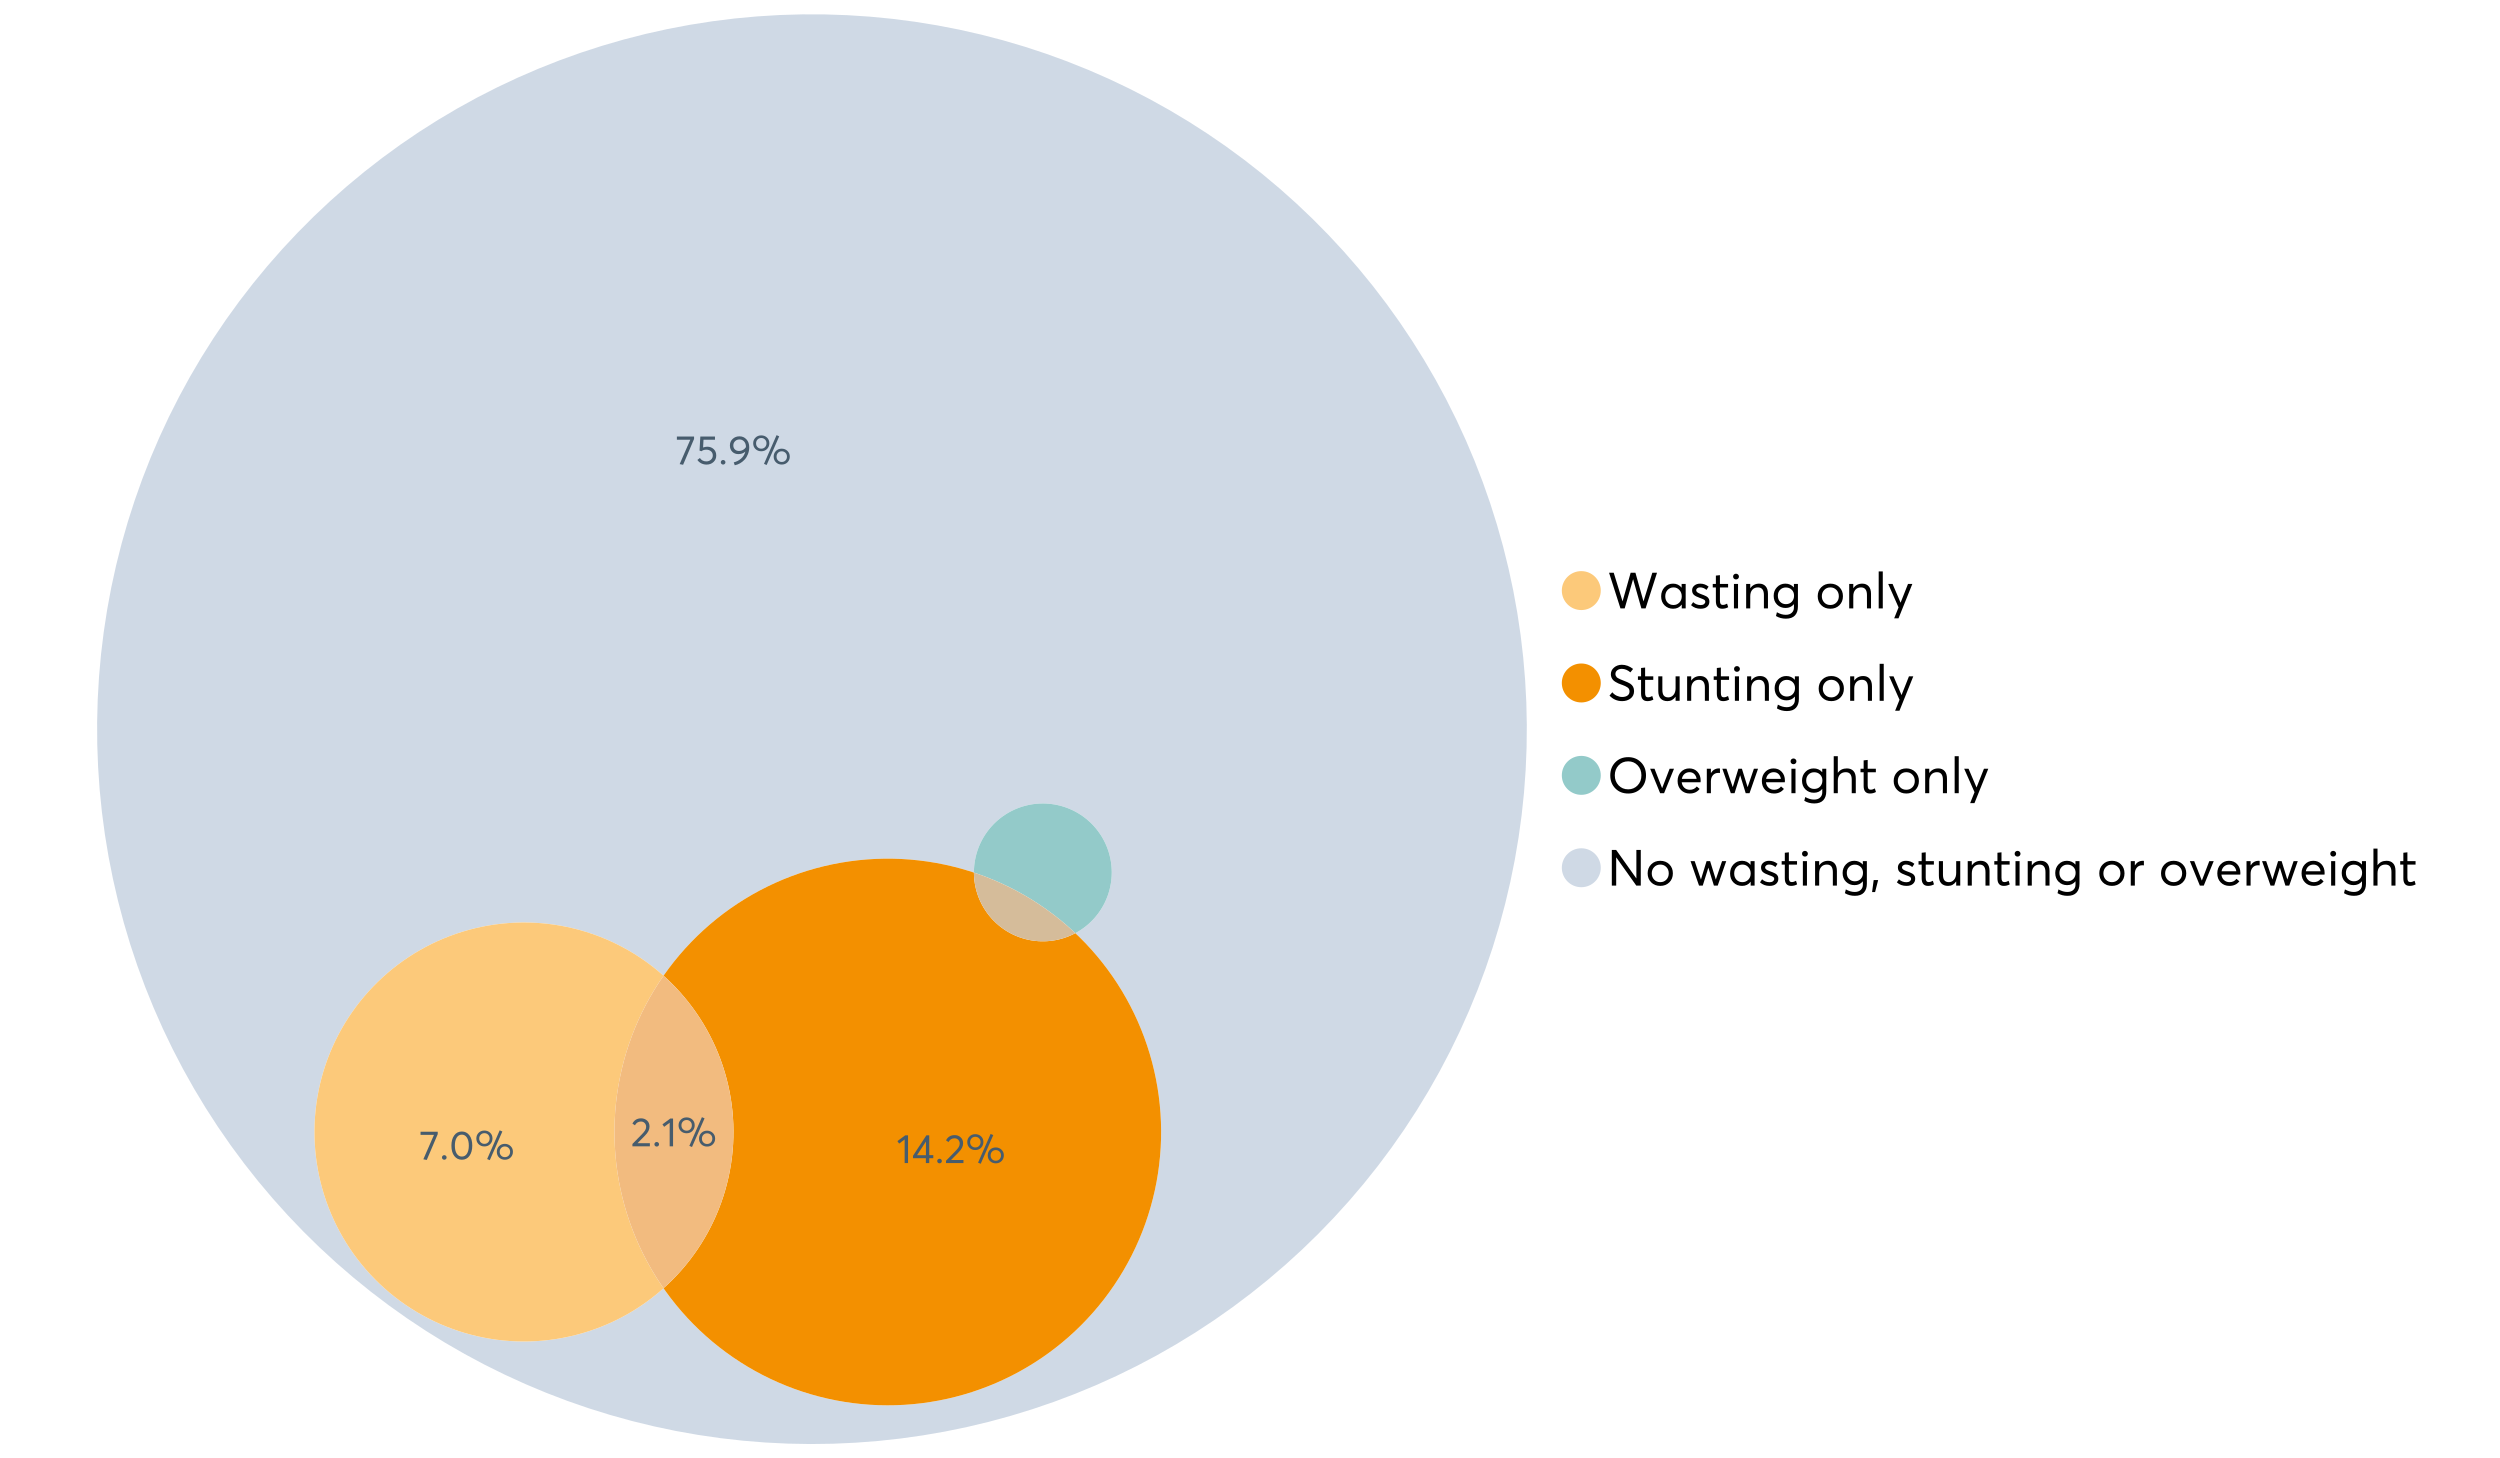 <?xml version="1.0" encoding="UTF-8"?>
<svg xmlns="http://www.w3.org/2000/svg" xmlns:xlink="http://www.w3.org/1999/xlink" width="1234.286pt" height="720pt" viewBox="0 0 1234.286 720" version="1.1">
<defs>
<g>
<symbol overflow="visible" id="glyph0-0">
<path style="stroke:none;" d=""/>
</symbol>
<symbol overflow="visible" id="glyph0-1">
<path style="stroke:none;" d="M 22.234 -17.609 L 24.547 -17.609 L 18.906 0 L 16.828 0 L 12.75 -14.438 L 12.734 -14.438 L 8.578 0 L 6.5 0 L 0.875 -17.609 L 3.172 -17.609 L 7.516 -3.547 L 7.562 -3.547 L 11.531 -17.609 L 13.891 -17.609 L 17.859 -3.5 L 17.891 -3.5 Z M 22.234 -17.609 "/>
</symbol>
<symbol overflow="visible" id="glyph0-2">
<path style="stroke:none;" d="M 11.297 -12.078 L 13.297 -12.078 L 13.297 0 L 11.359 0 L 11.359 -1.906 L 11.344 -1.906 C 10.312 -0.531 8.906 0.156 7.125 0.156 C 5.414 0.156 4 -0.406 2.875 -1.531 C 1.75 -2.656 1.188 -4.129 1.188 -5.953 C 1.188 -7.742 1.742 -9.238 2.859 -10.438 C 3.984 -11.633 5.395 -12.234 7.094 -12.234 C 8.812 -12.234 10.203 -11.578 11.266 -10.266 L 11.297 -10.266 Z M 7.297 -1.688 C 8.422 -1.688 9.379 -2.086 10.172 -2.891 C 10.961 -3.691 11.359 -4.711 11.359 -5.953 C 11.359 -7.191 10.973 -8.238 10.203 -9.094 C 9.441 -9.945 8.477 -10.375 7.312 -10.375 C 6.156 -10.375 5.18 -9.961 4.391 -9.141 C 3.609 -8.328 3.219 -7.266 3.219 -5.953 C 3.219 -4.711 3.594 -3.691 4.344 -2.891 C 5.102 -2.086 6.086 -1.688 7.297 -1.688 Z M 7.297 -1.688 "/>
</symbol>
<symbol overflow="visible" id="glyph0-3">
<path style="stroke:none;" d="M 5.609 0.156 C 3.734 0.156 2.156 -0.426 0.875 -1.594 L 1.906 -3.094 C 2.945 -2.133 4.18 -1.656 5.609 -1.656 C 6.305 -1.656 6.859 -1.812 7.266 -2.125 C 7.68 -2.445 7.891 -2.832 7.891 -3.281 C 7.891 -3.738 7.688 -4.086 7.281 -4.328 C 6.875 -4.566 6.164 -4.859 5.156 -5.203 C 5.094 -5.223 5.047 -5.242 5.016 -5.266 C 3.836 -5.672 2.938 -6.141 2.312 -6.672 C 1.695 -7.203 1.391 -7.973 1.391 -8.984 C 1.391 -9.91 1.766 -10.68 2.516 -11.297 C 3.266 -11.922 4.223 -12.234 5.391 -12.234 C 6.922 -12.234 8.301 -11.738 9.531 -10.75 L 8.484 -9.156 C 7.523 -9.977 6.457 -10.391 5.281 -10.391 C 4.801 -10.391 4.367 -10.258 3.984 -10 C 3.609 -9.738 3.422 -9.398 3.422 -8.984 C 3.422 -8.555 3.609 -8.207 3.984 -7.938 C 4.359 -7.676 4.93 -7.395 5.703 -7.094 C 5.836 -7.039 6.082 -6.945 6.438 -6.812 C 6.789 -6.688 7.023 -6.598 7.141 -6.547 C 7.254 -6.492 7.453 -6.406 7.734 -6.281 C 8.016 -6.164 8.207 -6.078 8.312 -6.016 C 8.414 -5.961 8.566 -5.867 8.766 -5.734 C 8.973 -5.598 9.113 -5.477 9.188 -5.375 C 9.258 -5.281 9.359 -5.148 9.484 -4.984 C 9.609 -4.816 9.695 -4.656 9.75 -4.5 C 9.801 -4.344 9.844 -4.16 9.875 -3.953 C 9.906 -3.742 9.922 -3.523 9.922 -3.297 C 9.922 -2.305 9.547 -1.484 8.797 -0.828 C 8.055 -0.172 6.992 0.156 5.609 0.156 Z M 5.609 0.156 "/>
</symbol>
<symbol overflow="visible" id="glyph0-4">
<path style="stroke:none;" d="M 5.328 0.156 C 3.234 0.156 2.188 -1.094 2.188 -3.594 L 2.188 -10.344 L 0.641 -10.344 L 0.641 -12.078 L 2.188 -12.078 L 2.188 -16.203 L 4.188 -16.422 L 4.188 -12.078 L 8.219 -12.078 L 8.219 -10.344 L 4.188 -10.344 L 4.188 -3.891 C 4.188 -3.148 4.297 -2.602 4.516 -2.25 C 4.742 -1.906 5.133 -1.734 5.688 -1.734 C 6.312 -1.734 6.988 -1.941 7.719 -2.359 L 8.266 -0.594 C 7.367 -0.094 6.391 0.156 5.328 0.156 Z M 5.328 0.156 "/>
</symbol>
<symbol overflow="visible" id="glyph0-5">
<path style="stroke:none;" d="M 3.094 -14.312 C 2.688 -14.312 2.344 -14.445 2.062 -14.719 C 1.789 -15 1.656 -15.336 1.656 -15.734 C 1.656 -16.129 1.789 -16.461 2.062 -16.734 C 2.344 -17.004 2.688 -17.141 3.094 -17.141 C 3.5 -17.141 3.844 -17 4.125 -16.719 C 4.406 -16.438 4.547 -16.109 4.547 -15.734 C 4.547 -15.336 4.406 -15 4.125 -14.719 C 3.844 -14.445 3.5 -14.312 3.094 -14.312 Z M 2.078 0 L 2.078 -12.078 L 4.094 -12.078 L 4.094 0 Z M 2.078 0 "/>
</symbol>
<symbol overflow="visible" id="glyph0-6">
<path style="stroke:none;" d="M 8.344 -12.234 C 9.676 -12.234 10.727 -11.805 11.5 -10.953 C 12.281 -10.098 12.672 -8.836 12.672 -7.172 L 12.672 0 L 10.672 0 L 10.672 -6.594 C 10.672 -9.113 9.688 -10.375 7.719 -10.375 C 6.562 -10.375 5.641 -9.988 4.953 -9.219 C 4.266 -8.445 3.922 -7.383 3.922 -6.031 L 3.922 0 L 1.906 0 L 1.906 -12.078 L 3.922 -12.078 L 3.922 -9.969 L 3.938 -9.969 C 5 -11.477 6.469 -12.234 8.344 -12.234 Z M 8.344 -12.234 "/>
</symbol>
<symbol overflow="visible" id="glyph0-7">
<path style="stroke:none;" d="M 11.094 -12.078 L 13.078 -12.078 L 13.078 -0.922 C 13.078 0.93 12.594 2.391 11.625 3.453 C 10.656 4.523 9.16 5.062 7.141 5.062 C 5.328 5.062 3.691 4.625 2.234 3.75 L 2.703 1.891 C 4.211 2.734 5.66 3.156 7.047 3.156 C 8.348 3.156 9.348 2.816 10.047 2.141 C 10.754 1.473 11.109 0.629 11.109 -0.391 L 11.109 -2.078 L 11.062 -2.078 C 10.051 -0.836 8.688 -0.219 6.969 -0.219 C 5.312 -0.219 3.922 -0.77 2.797 -1.875 C 1.672 -2.988 1.109 -4.43 1.109 -6.203 C 1.109 -7.922 1.66 -9.352 2.766 -10.5 C 3.867 -11.656 5.238 -12.234 6.875 -12.234 C 8.57 -12.234 9.961 -11.617 11.047 -10.391 L 11.094 -10.391 Z M 7.125 -2.109 C 8.332 -2.109 9.305 -2.5 10.047 -3.281 C 10.797 -4.07 11.172 -5.078 11.172 -6.297 C 11.172 -7.492 10.785 -8.469 10.016 -9.219 C 9.242 -9.969 8.281 -10.344 7.125 -10.344 C 5.977 -10.344 5.031 -9.957 4.281 -9.188 C 3.539 -8.426 3.172 -7.457 3.172 -6.281 C 3.172 -5.02 3.551 -4.008 4.312 -3.25 C 5.07 -2.488 6.008 -2.109 7.125 -2.109 Z M 7.125 -2.109 "/>
</symbol>
<symbol overflow="visible" id="glyph0-8">
<path style="stroke:none;" d=""/>
</symbol>
<symbol overflow="visible" id="glyph0-9">
<path style="stroke:none;" d="M 7.422 0.156 C 5.566 0.156 4.062 -0.43 2.906 -1.609 C 1.75 -2.785 1.172 -4.258 1.172 -6.031 C 1.172 -7.801 1.75 -9.273 2.906 -10.453 C 4.062 -11.641 5.566 -12.234 7.422 -12.234 C 9.203 -12.234 10.68 -11.656 11.859 -10.5 C 13.035 -9.344 13.625 -7.852 13.625 -6.031 C 13.625 -4.207 13.035 -2.719 11.859 -1.562 C 10.68 -0.414 9.203 0.156 7.422 0.156 Z M 7.422 -1.688 C 8.598 -1.688 9.586 -2.094 10.391 -2.906 C 11.191 -3.727 11.594 -4.77 11.594 -6.031 C 11.594 -7.301 11.191 -8.344 10.391 -9.156 C 9.598 -9.969 8.609 -10.375 7.422 -10.375 C 6.18 -10.375 5.164 -9.953 4.375 -9.109 C 3.594 -8.273 3.203 -7.242 3.203 -6.016 C 3.203 -4.797 3.594 -3.77 4.375 -2.938 C 5.164 -2.102 6.18 -1.688 7.422 -1.688 Z M 7.422 -1.688 "/>
</symbol>
<symbol overflow="visible" id="glyph0-10">
<path style="stroke:none;" d="M 2.078 0 L 2.078 -18.266 L 4.094 -18.266 L 4.094 0 Z M 2.078 0 "/>
</symbol>
<symbol overflow="visible" id="glyph0-11">
<path style="stroke:none;" d="M 10.344 -12.078 L 12.484 -12.078 L 5.656 4.906 L 3.516 4.906 L 5.688 -0.5 L 0.578 -12.078 L 2.734 -12.078 L 6.656 -2.875 L 6.703 -2.875 Z M 10.344 -12.078 "/>
</symbol>
<symbol overflow="visible" id="glyph0-12">
<path style="stroke:none;" d="M 7.344 0.156 C 4.875 0.156 2.789 -0.754 1.094 -2.578 L 2.484 -4.219 C 3.098 -3.457 3.844 -2.879 4.719 -2.484 C 5.594 -2.086 6.477 -1.891 7.375 -1.891 C 8.457 -1.891 9.328 -2.129 9.984 -2.609 C 10.641 -3.086 10.969 -3.75 10.969 -4.594 C 10.969 -5.051 10.891 -5.445 10.734 -5.781 C 10.578 -6.113 10.305 -6.406 9.922 -6.656 C 9.547 -6.914 9.176 -7.125 8.812 -7.281 C 8.457 -7.438 7.953 -7.641 7.297 -7.891 C 7.18 -7.941 7.086 -7.973 7.016 -7.984 C 6.367 -8.223 5.844 -8.426 5.438 -8.594 C 5.039 -8.77 4.582 -9.016 4.062 -9.328 C 3.539 -9.641 3.133 -9.957 2.844 -10.281 C 2.551 -10.602 2.297 -11.008 2.078 -11.5 C 1.867 -11.988 1.766 -12.531 1.766 -13.125 C 1.766 -14.438 2.285 -15.535 3.328 -16.422 C 4.367 -17.316 5.641 -17.773 7.141 -17.797 C 9.129 -17.797 10.992 -17.109 12.734 -15.734 L 11.406 -14.047 C 10.039 -15.203 8.617 -15.781 7.141 -15.781 C 6.285 -15.781 5.551 -15.551 4.938 -15.094 C 4.32 -14.645 4.016 -14.02 4.016 -13.219 C 4.016 -12.895 4.082 -12.594 4.219 -12.312 C 4.352 -12.039 4.5 -11.816 4.656 -11.641 C 4.82 -11.473 5.113 -11.281 5.531 -11.062 C 5.945 -10.852 6.273 -10.691 6.516 -10.578 C 6.754 -10.473 7.172 -10.305 7.766 -10.078 C 9.586 -9.379 10.785 -8.832 11.359 -8.438 C 12.598 -7.594 13.219 -6.383 13.219 -4.812 C 13.219 -3.258 12.645 -2.039 11.5 -1.156 C 10.352 -0.281 8.969 0.156 7.344 0.156 Z M 7.344 0.156 "/>
</symbol>
<symbol overflow="visible" id="glyph0-13">
<path style="stroke:none;" d="M 10.203 -12.078 L 12.203 -12.078 L 12.203 0 L 10.203 0 L 10.203 -2.016 L 10.172 -2.016 C 9.16 -0.566 7.836 0.156 6.203 0.156 C 4.766 0.156 3.645 -0.258 2.844 -1.094 C 2.051 -1.938 1.656 -3.203 1.656 -4.891 L 1.656 -12.078 L 3.672 -12.078 L 3.672 -5.453 C 3.672 -4.117 3.914 -3.156 4.406 -2.562 C 4.895 -1.977 5.633 -1.688 6.625 -1.688 C 7.613 -1.688 8.457 -2.094 9.156 -2.906 C 9.852 -3.727 10.203 -4.836 10.203 -6.234 Z M 10.203 -12.078 "/>
</symbol>
<symbol overflow="visible" id="glyph0-14">
<path style="stroke:none;" d="M 10.328 0.156 C 7.711 0.156 5.582 -0.691 3.938 -2.391 C 2.289 -4.086 1.469 -6.223 1.469 -8.797 C 1.469 -11.379 2.289 -13.523 3.938 -15.234 C 5.582 -16.941 7.711 -17.797 10.328 -17.797 C 12.836 -17.797 14.926 -16.961 16.594 -15.297 C 18.27 -13.629 19.109 -11.469 19.109 -8.812 C 19.109 -6.164 18.27 -4.008 16.594 -2.344 C 14.926 -0.676 12.836 0.156 10.328 0.156 Z M 10.328 -1.906 C 12.172 -1.906 13.719 -2.555 14.969 -3.859 C 16.219 -5.16 16.844 -6.812 16.844 -8.812 C 16.844 -10.82 16.219 -12.477 14.969 -13.781 C 13.719 -15.082 12.172 -15.734 10.328 -15.734 C 8.391 -15.734 6.801 -15.066 5.562 -13.734 C 4.32 -12.398 3.703 -10.754 3.703 -8.797 C 3.703 -6.848 4.32 -5.211 5.562 -3.891 C 6.801 -2.566 8.391 -1.906 10.328 -1.906 Z M 10.328 -1.906 "/>
</symbol>
<symbol overflow="visible" id="glyph0-15">
<path style="stroke:none;" d="M 10.203 -12.078 L 12.375 -12.078 L 7.469 0 L 5.531 0 L 0.594 -12.078 L 2.75 -12.078 L 6.469 -2.562 L 6.547 -2.562 Z M 10.203 -12.078 "/>
</symbol>
<symbol overflow="visible" id="glyph0-16">
<path style="stroke:none;" d="M 12.562 -6.234 C 12.562 -6.098 12.551 -5.922 12.531 -5.703 L 12.5 -5.406 L 3.203 -5.406 C 3.336 -4.281 3.77 -3.379 4.5 -2.703 C 5.238 -2.023 6.156 -1.688 7.25 -1.688 C 8.656 -1.688 9.785 -2.234 10.641 -3.328 L 12.062 -2.109 C 10.883 -0.598 9.254 0.156 7.172 0.156 C 5.43 0.156 3.992 -0.414 2.859 -1.562 C 1.734 -2.719 1.172 -4.207 1.172 -6.031 C 1.172 -7.832 1.719 -9.316 2.812 -10.484 C 3.914 -11.648 5.297 -12.234 6.953 -12.234 C 8.617 -12.234 9.969 -11.672 11 -10.547 C 12.039 -9.422 12.562 -7.984 12.562 -6.234 Z M 9.406 -9.469 C 8.789 -10.07 8.004 -10.375 7.047 -10.375 C 6.086 -10.375 5.266 -10.078 4.578 -9.484 C 3.891 -8.898 3.457 -8.098 3.281 -7.078 L 10.562 -7.078 C 10.406 -8.078 10.02 -8.875 9.406 -9.469 Z M 9.406 -9.469 "/>
</symbol>
<symbol overflow="visible" id="glyph0-17">
<path style="stroke:none;" d="M 7.891 -12.234 C 8.141 -12.234 8.305 -12.223 8.391 -12.203 L 8.391 -9.969 C 8.023 -10.008 7.758 -10.031 7.594 -10.031 C 6.469 -10.031 5.57 -9.641 4.906 -8.859 C 4.25 -8.078 3.922 -7.066 3.922 -5.828 L 3.922 0 L 1.906 0 L 1.906 -12.078 L 3.922 -12.078 L 3.922 -9.953 L 3.938 -9.953 C 4.883 -11.473 6.203 -12.234 7.891 -12.234 Z M 7.891 -12.234 "/>
</symbol>
<symbol overflow="visible" id="glyph0-18">
<path style="stroke:none;" d="M 16.297 -12.078 L 18.344 -12.078 L 14.141 0 L 12.25 0 L 9.531 -8.812 L 9.5 -8.812 L 6.75 0 L 4.906 0 L 0.719 -12.078 L 2.75 -12.078 L 5.828 -3.047 L 5.875 -3.047 L 8.641 -12.078 L 10.375 -12.078 L 13.172 -3.047 L 13.219 -3.047 Z M 16.297 -12.078 "/>
</symbol>
<symbol overflow="visible" id="glyph0-19">
<path style="stroke:none;" d="M 8.406 -12.234 C 9.781 -12.234 10.852 -11.816 11.625 -10.984 C 12.406 -10.16 12.797 -8.914 12.797 -7.25 L 12.797 0 L 10.797 0 L 10.797 -6.672 C 10.797 -9.141 9.812 -10.375 7.844 -10.375 C 6.633 -10.375 5.676 -9.992 4.969 -9.234 C 4.27 -8.473 3.922 -7.422 3.922 -6.078 L 3.922 0 L 1.906 0 L 1.906 -18.266 L 3.922 -18.266 L 3.922 -10.094 L 3.969 -10.094 C 4.977 -11.52 6.457 -12.234 8.406 -12.234 Z M 8.406 -12.234 "/>
</symbol>
<symbol overflow="visible" id="glyph0-20">
<path style="stroke:none;" d="M 14.359 -17.609 L 16.531 -17.609 L 16.531 0 L 14.312 0 L 4.438 -13.891 L 4.391 -13.891 L 4.391 0 L 2.234 0 L 2.234 -17.609 L 4.359 -17.609 L 14.312 -3.578 L 14.359 -3.578 Z M 14.359 -17.609 "/>
</symbol>
<symbol overflow="visible" id="glyph0-21">
<path style="stroke:none;" d="M 0.797 3.219 L 1.594 -2.734 L 3.797 -2.734 L 2.281 3.219 Z M 0.797 3.219 "/>
</symbol>
<symbol overflow="visible" id="glyph1-0">
<path style="stroke:none;" d=""/>
</symbol>
<symbol overflow="visible" id="glyph1-1">
<path style="stroke:none;" d="M 3.328 -1.531 L 9.406 -1.531 L 9.406 0 L 0.797 0 L 0.781 -1.156 L 5.469 -5.938 C 6.156 -6.656 6.676 -7.289 7.031 -7.844 C 7.383 -8.406 7.562 -8.992 7.562 -9.609 C 7.562 -10.367 7.32 -10.992 6.844 -11.484 C 6.363 -11.984 5.742 -12.234 4.984 -12.234 C 3.672 -12.234 2.688 -11.613 2.031 -10.375 L 0.797 -11.219 C 1.672 -12.945 3.098 -13.812 5.078 -13.812 C 6.223 -13.812 7.203 -13.445 8.016 -12.719 C 8.828 -11.988 9.234 -11.016 9.234 -9.797 C 9.234 -9.004 9.051 -8.25 8.688 -7.531 C 8.332 -6.812 7.734 -6.031 6.891 -5.188 L 3.328 -1.578 Z M 3.328 -1.531 "/>
</symbol>
<symbol overflow="visible" id="glyph1-2">
<path style="stroke:none;" d="M 2.406 0.125 C 2.07 0.125 1.797 0.016 1.578 -0.203 C 1.359 -0.422 1.25 -0.688 1.25 -1 C 1.25 -1.312 1.359 -1.578 1.578 -1.797 C 1.797 -2.023 2.07 -2.141 2.406 -2.141 C 2.719 -2.141 2.984 -2.023 3.203 -1.797 C 3.43 -1.578 3.547 -1.312 3.547 -1 C 3.547 -0.688 3.43 -0.422 3.203 -0.203 C 2.984 0.016 2.719 0.125 2.406 0.125 Z M 2.406 0.125 "/>
</symbol>
<symbol overflow="visible" id="glyph1-3">
<path style="stroke:none;" d="M 3.984 0 L 3.984 -11.656 L 1.25 -9.609 L 0.422 -10.859 L 4.266 -13.703 L 5.656 -13.703 L 5.656 0 Z M 3.984 0 "/>
</symbol>
<symbol overflow="visible" id="glyph1-4">
<path style="stroke:none;" d="M 7.531 0.344 L 6.219 -0.219 L 12.422 -14.391 L 13.734 -13.812 Z M 4.859 -6.438 C 3.742 -6.438 2.801 -6.801 2.031 -7.531 C 1.27 -8.27 0.891 -9.223 0.891 -10.391 C 0.891 -11.473 1.258 -12.391 2 -13.141 C 2.738 -13.898 3.691 -14.281 4.859 -14.281 C 5.984 -14.281 6.93 -13.922 7.703 -13.203 C 8.473 -12.484 8.859 -11.547 8.859 -10.391 C 8.859 -9.285 8.484 -8.348 7.734 -7.578 C 6.992 -6.816 6.035 -6.438 4.859 -6.438 Z M 4.891 -7.719 C 5.641 -7.719 6.254 -7.973 6.734 -8.484 C 7.211 -8.992 7.453 -9.625 7.453 -10.375 C 7.453 -11.145 7.203 -11.77 6.703 -12.25 C 6.211 -12.738 5.609 -12.984 4.891 -12.984 C 4.129 -12.984 3.508 -12.734 3.031 -12.234 C 2.551 -11.734 2.312 -11.113 2.312 -10.375 C 2.312 -9.582 2.555 -8.941 3.047 -8.453 C 3.535 -7.961 4.148 -7.719 4.891 -7.719 Z M 14.969 0.125 C 13.852 0.125 12.91 -0.238 12.141 -0.969 C 11.379 -1.707 11 -2.656 11 -3.812 C 11 -4.895 11.367 -5.816 12.109 -6.578 C 12.859 -7.336 13.812 -7.719 14.969 -7.719 C 16.082 -7.719 17.023 -7.348 17.797 -6.609 C 18.566 -5.879 18.953 -4.945 18.953 -3.812 C 18.953 -2.707 18.582 -1.773 17.844 -1.016 C 17.113 -0.254 16.156 0.125 14.969 0.125 Z M 14.969 -1.156 C 15.738 -1.156 16.363 -1.406 16.844 -1.906 C 17.32 -2.414 17.562 -3.039 17.562 -3.781 C 17.562 -4.57 17.312 -5.207 16.812 -5.688 C 16.312 -6.176 15.695 -6.422 14.969 -6.422 C 14.219 -6.422 13.602 -6.164 13.125 -5.656 C 12.656 -5.156 12.422 -4.531 12.422 -3.781 C 12.422 -3.008 12.664 -2.379 13.156 -1.891 C 13.645 -1.398 14.25 -1.156 14.969 -1.156 Z M 14.969 -1.156 "/>
</symbol>
<symbol overflow="visible" id="glyph1-5">
<path style="stroke:none;" d="M 0.531 -13.703 L 9.016 -13.703 L 9.016 -12.516 L 3.594 0.234 L 1.906 -0.094 L 7.156 -12.141 L 0.531 -12.141 Z M 0.531 -13.703 "/>
</symbol>
<symbol overflow="visible" id="glyph1-6">
<path style="stroke:none;" d="M 5.688 -8.688 C 6.945 -8.688 8 -8.289 8.844 -7.5 C 9.688 -6.707 10.109 -5.648 10.109 -4.328 C 10.109 -3.023 9.648 -1.953 8.734 -1.109 C 7.816 -0.273 6.688 0.141 5.344 0.141 C 4.395 0.141 3.52 -0.062 2.719 -0.469 C 1.914 -0.875 1.273 -1.438 0.797 -2.156 L 2.047 -3.109 C 2.367 -2.586 2.805 -2.176 3.359 -1.875 C 3.91 -1.582 4.531 -1.438 5.219 -1.438 C 6.113 -1.438 6.867 -1.711 7.484 -2.266 C 8.098 -2.816 8.406 -3.508 8.406 -4.344 C 8.406 -5.238 8.098 -5.941 7.484 -6.453 C 6.867 -6.961 6.125 -7.219 5.25 -7.219 C 4.207 -7.219 3.398 -6.961 2.828 -6.453 L 1.859 -6.766 L 2.25 -13.703 L 9.484 -13.703 L 9.484 -12.141 L 3.828 -12.141 L 3.609 -8.297 C 4.367 -8.555 5.062 -8.688 5.688 -8.688 Z M 5.688 -8.688 "/>
</symbol>
<symbol overflow="visible" id="glyph1-7">
<path style="stroke:none;" d="M 5.688 -13.812 C 7.051 -13.812 8.191 -13.312 9.109 -12.312 C 10.023 -11.32 10.484 -10.031 10.484 -8.438 C 10.484 -7.238 10.273 -6.109 9.859 -5.047 C 9.453 -3.984 8.91 -3.082 8.234 -2.344 C 7.555 -1.602 6.797 -0.988 5.953 -0.5 C 5.109 -0.02 4.234 0.305 3.328 0.484 L 2.844 -0.953 C 4.207 -1.297 5.398 -1.906 6.422 -2.781 C 7.453 -3.656 8.16 -4.801 8.547 -6.219 L 8.516 -6.234 C 7.598 -5.43 6.461 -5.031 5.109 -5.031 C 3.898 -5.031 2.898 -5.422 2.109 -6.203 C 1.328 -6.984 0.938 -8.023 0.938 -9.328 C 0.938 -10.609 1.391 -11.676 2.297 -12.531 C 3.203 -13.383 4.332 -13.812 5.688 -13.812 Z M 5.469 -6.578 C 6.156 -6.578 6.801 -6.75 7.406 -7.094 C 8.008 -7.438 8.492 -7.895 8.859 -8.469 L 8.859 -8.578 C 8.859 -9.68 8.562 -10.57 7.969 -11.25 C 7.375 -11.926 6.617 -12.266 5.703 -12.266 C 4.797 -12.266 4.055 -11.977 3.484 -11.406 C 2.91 -10.832 2.625 -10.141 2.625 -9.328 C 2.625 -8.504 2.883 -7.836 3.406 -7.328 C 3.926 -6.828 4.613 -6.578 5.469 -6.578 Z M 5.469 -6.578 "/>
</symbol>
<symbol overflow="visible" id="glyph1-8">
<path style="stroke:none;" d="M 6.266 0.125 C 4.734 0.125 3.488 -0.488 2.531 -1.719 C 1.582 -2.945 1.109 -4.656 1.109 -6.844 C 1.109 -8.914 1.566 -10.594 2.484 -11.875 C 3.41 -13.164 4.672 -13.812 6.266 -13.812 C 7.785 -13.812 9.02 -13.195 9.969 -11.969 C 10.926 -10.738 11.406 -9.031 11.406 -6.844 C 11.406 -4.77 10.945 -3.086 10.031 -1.797 C 9.125 -0.516 7.867 0.125 6.266 0.125 Z M 6.266 -1.438 C 7.348 -1.438 8.191 -1.922 8.797 -2.891 C 9.398 -3.859 9.703 -5.176 9.703 -6.844 C 9.703 -8.551 9.383 -9.879 8.75 -10.828 C 8.125 -11.785 7.297 -12.266 6.266 -12.266 C 5.18 -12.266 4.332 -11.773 3.719 -10.797 C 3.113 -9.816 2.812 -8.5 2.812 -6.844 C 2.812 -5.133 3.125 -3.805 3.75 -2.859 C 4.383 -1.91 5.223 -1.438 6.266 -1.438 Z M 6.266 -1.438 "/>
</symbol>
<symbol overflow="visible" id="glyph1-9">
<path style="stroke:none;" d="M 6.984 0 L 6.984 -2.406 L 0.625 -2.406 L 0.625 -3.609 L 7.234 -13.703 L 8.656 -13.703 L 8.656 -3.922 L 10.641 -3.922 L 10.641 -2.406 L 8.656 -2.406 L 8.656 0 Z M 2.625 -3.891 L 7.016 -3.891 L 7.016 -10.641 Z M 2.625 -3.891 "/>
</symbol>
</g>
</defs>
<g id="surface113440">
<path style=" stroke:none;fill-rule:nonzero;fill:rgb(98.824%,78.824%,47.843%);fill-opacity:1;" d="M 790.324 291.582 C 790.324 296.891 786.02 301.195 780.711 301.195 C 775.398 301.195 771.094 296.891 771.094 291.582 C 771.094 286.273 775.398 281.969 780.711 281.969 C 786.02 281.969 790.324 286.273 790.324 291.582 "/>
<g style="fill:rgb(0%,0%,0%);fill-opacity:1;">
  <use xlink:href="#glyph0-1" x="793.543" y="300.387"/>
  <use xlink:href="#glyph0-2" x="818.944" y="300.387"/>
  <use xlink:href="#glyph0-3" x="834.026" y="300.387"/>
  <use xlink:href="#glyph0-4" x="844.965" y="300.387"/>
  <use xlink:href="#glyph0-5" x="853.994" y="300.387"/>
  <use xlink:href="#glyph0-6" x="860.195" y="300.387"/>
  <use xlink:href="#glyph0-7" x="874.583" y="300.387"/>
  <use xlink:href="#glyph0-8" x="889.441" y="300.387"/>
  <use xlink:href="#glyph0-9" x="896.263" y="300.387"/>
  <use xlink:href="#glyph0-6" x="911.072" y="300.387"/>
  <use xlink:href="#glyph0-10" x="925.459" y="300.387"/>
  <use xlink:href="#glyph0-11" x="931.66" y="300.387"/>
</g>
<path style=" stroke:none;fill-rule:nonzero;fill:rgb(95.294%,56.471%,0%);fill-opacity:1;" d="M 790.324 337.195 C 790.324 342.504 786.02 346.809 780.711 346.809 C 775.398 346.809 771.094 342.504 771.094 337.195 C 771.094 331.883 775.398 327.578 780.711 327.578 C 786.02 327.578 790.324 331.883 790.324 337.195 "/>
<g style="fill:rgb(0%,0%,0%);fill-opacity:1;">
  <use xlink:href="#glyph0-12" x="793.543" y="346"/>
  <use xlink:href="#glyph0-4" x="808.029" y="346"/>
  <use xlink:href="#glyph0-13" x="817.059" y="346"/>
  <use xlink:href="#glyph0-6" x="831.049" y="346"/>
  <use xlink:href="#glyph0-4" x="845.436" y="346"/>
  <use xlink:href="#glyph0-5" x="854.465" y="346"/>
  <use xlink:href="#glyph0-6" x="860.667" y="346"/>
  <use xlink:href="#glyph0-7" x="875.054" y="346"/>
  <use xlink:href="#glyph0-8" x="889.913" y="346"/>
  <use xlink:href="#glyph0-9" x="896.734" y="346"/>
  <use xlink:href="#glyph0-6" x="911.543" y="346"/>
  <use xlink:href="#glyph0-10" x="925.93" y="346"/>
  <use xlink:href="#glyph0-11" x="932.132" y="346"/>
</g>
<path style=" stroke:none;fill-rule:nonzero;fill:rgb(57.647%,79.216%,78.824%);fill-opacity:1;" d="M 790.324 382.805 C 790.324 388.117 786.02 392.422 780.711 392.422 C 775.398 392.422 771.094 388.117 771.094 382.805 C 771.094 377.496 775.398 373.191 780.711 373.191 C 786.02 373.191 790.324 377.496 790.324 382.805 "/>
<g style="fill:rgb(0%,0%,0%);fill-opacity:1;">
  <use xlink:href="#glyph0-14" x="793.543" y="391.613"/>
  <use xlink:href="#glyph0-15" x="814.107" y="391.613"/>
  <use xlink:href="#glyph0-16" x="827.08" y="391.613"/>
  <use xlink:href="#glyph0-17" x="840.773" y="391.613"/>
  <use xlink:href="#glyph0-18" x="849.628" y="391.613"/>
  <use xlink:href="#glyph0-16" x="868.679" y="391.613"/>
  <use xlink:href="#glyph0-5" x="882.372" y="391.613"/>
  <use xlink:href="#glyph0-7" x="888.573" y="391.613"/>
  <use xlink:href="#glyph0-19" x="903.432" y="391.613"/>
  <use xlink:href="#glyph0-4" x="917.918" y="391.613"/>
  <use xlink:href="#glyph0-8" x="926.947" y="391.613"/>
  <use xlink:href="#glyph0-9" x="933.769" y="391.613"/>
  <use xlink:href="#glyph0-6" x="948.578" y="391.613"/>
  <use xlink:href="#glyph0-10" x="962.965" y="391.613"/>
  <use xlink:href="#glyph0-11" x="969.166" y="391.613"/>
</g>
<path style=" stroke:none;fill-rule:nonzero;fill:rgb(81.176%,85.098%,89.804%);fill-opacity:1;" d="M 790.324 428.418 C 790.324 433.727 786.02 438.031 780.711 438.031 C 775.398 438.031 771.094 433.727 771.094 428.418 C 771.094 423.109 775.398 418.805 780.711 418.805 C 786.02 418.805 790.324 423.109 790.324 428.418 "/>
<g style="fill:rgb(0%,0%,0%);fill-opacity:1;">
  <use xlink:href="#glyph0-20" x="793.543" y="437.223"/>
  <use xlink:href="#glyph0-9" x="812.296" y="437.223"/>
  <use xlink:href="#glyph0-8" x="827.105" y="437.223"/>
  <use xlink:href="#glyph0-18" x="833.926" y="437.223"/>
  <use xlink:href="#glyph0-2" x="852.977" y="437.223"/>
  <use xlink:href="#glyph0-3" x="868.059" y="437.223"/>
  <use xlink:href="#glyph0-4" x="878.998" y="437.223"/>
  <use xlink:href="#glyph0-5" x="888.027" y="437.223"/>
  <use xlink:href="#glyph0-6" x="894.229" y="437.223"/>
  <use xlink:href="#glyph0-7" x="908.616" y="437.223"/>
  <use xlink:href="#glyph0-21" x="923.474" y="437.223"/>
  <use xlink:href="#glyph0-8" x="928.808" y="437.223"/>
  <use xlink:href="#glyph0-3" x="935.629" y="437.223"/>
  <use xlink:href="#glyph0-4" x="946.568" y="437.223"/>
  <use xlink:href="#glyph0-13" x="955.598" y="437.223"/>
  <use xlink:href="#glyph0-6" x="969.588" y="437.223"/>
  <use xlink:href="#glyph0-4" x="983.975" y="437.223"/>
  <use xlink:href="#glyph0-5" x="993.004" y="437.223"/>
  <use xlink:href="#glyph0-6" x="999.206" y="437.223"/>
  <use xlink:href="#glyph0-7" x="1013.593" y="437.223"/>
  <use xlink:href="#glyph0-8" x="1028.452" y="437.223"/>
  <use xlink:href="#glyph0-9" x="1035.273" y="437.223"/>
  <use xlink:href="#glyph0-17" x="1050.082" y="437.223"/>
  <use xlink:href="#glyph0-8" x="1058.938" y="437.223"/>
  <use xlink:href="#glyph0-9" x="1065.759" y="437.223"/>
  <use xlink:href="#glyph0-15" x="1080.568" y="437.223"/>
  <use xlink:href="#glyph0-16" x="1093.541" y="437.223"/>
  <use xlink:href="#glyph0-17" x="1107.234" y="437.223"/>
  <use xlink:href="#glyph0-18" x="1116.09" y="437.223"/>
  <use xlink:href="#glyph0-16" x="1135.14" y="437.223"/>
  <use xlink:href="#glyph0-5" x="1148.833" y="437.223"/>
  <use xlink:href="#glyph0-7" x="1155.034" y="437.223"/>
  <use xlink:href="#glyph0-19" x="1169.893" y="437.223"/>
  <use xlink:href="#glyph0-4" x="1184.379" y="437.223"/>
</g>
<path style=" stroke:none;fill-rule:nonzero;fill:rgb(81.176%,85.098%,89.804%);fill-opacity:1;" d="M 411.242 712.789 L 422.375 712.285 L 433.484 711.434 L 444.562 710.227 L 455.598 708.672 L 466.574 706.773 L 477.488 704.527 L 488.328 701.934 L 499.078 699.004 L 509.73 695.734 L 520.277 692.133 L 530.703 688.195 L 540.996 683.934 L 551.152 679.352 L 561.16 674.445 L 571.008 669.23 L 580.684 663.703 L 590.184 657.879 L 599.492 651.754 L 608.602 645.336 L 617.508 638.637 L 626.195 631.66 L 634.66 624.41 L 642.891 616.898 L 650.879 609.133 L 658.617 601.117 L 666.102 592.859 L 673.32 584.371 L 680.27 575.656 L 686.938 566.73 L 693.32 557.598 L 699.414 548.266 L 705.207 538.746 L 710.699 529.051 L 715.879 519.188 L 720.75 509.164 L 725.297 498.992 L 729.523 488.68 L 733.422 478.242 L 736.988 467.684 L 740.223 457.02 L 743.113 446.258 L 745.668 435.41 L 747.875 424.488 L 749.738 413.504 L 751.254 402.465 L 752.422 391.383 L 753.234 380.27 L 753.699 369.133 L 753.812 357.992 L 753.574 346.852 L 752.98 335.723 L 752.039 324.621 L 750.75 313.551 L 749.109 302.531 L 747.121 291.566 L 744.785 280.668 L 742.109 269.852 L 739.094 259.125 L 735.742 248.5 L 732.055 237.984 L 728.039 227.59 L 723.695 217.328 L 719.031 207.207 L 714.047 197.238 L 708.754 187.434 L 703.152 177.801 L 697.25 168.348 L 691.051 159.09 L 684.566 150.027 L 677.797 141.176 L 670.75 132.543 L 663.434 124.137 L 655.859 115.969 L 648.027 108.039 L 639.949 100.363 L 631.633 92.945 L 623.09 85.793 L 614.32 78.914 L 605.344 72.316 L 596.16 66.008 L 586.781 59.988 L 577.215 54.27 L 567.477 48.855 L 557.57 43.75 L 547.512 38.961 L 537.301 34.492 L 526.957 30.348 L 516.488 26.531 L 505.902 23.047 L 495.215 19.898 L 484.43 17.09 L 473.566 14.625 L 462.625 12.504 L 451.625 10.727 L 440.574 9.297 L 429.48 8.219 L 418.363 7.492 L 407.227 7.117 L 396.082 7.09 L 384.945 7.418 L 373.82 8.098 L 362.727 9.125 L 351.668 10.508 L 340.66 12.234 L 329.711 14.309 L 318.836 16.727 L 308.039 19.488 L 297.336 22.59 L 286.734 26.023 L 276.25 29.793 L 265.887 33.895 L 255.66 38.316 L 245.578 43.062 L 235.648 48.121 L 225.887 53.496 L 216.297 59.172 L 206.891 65.148 L 197.68 71.418 L 188.672 77.977 L 179.875 84.816 L 171.297 91.93 L 162.949 99.312 L 154.84 106.953 L 146.973 114.848 L 139.359 122.984 L 132.008 131.355 L 124.926 139.961 L 118.117 148.781 L 111.59 157.812 L 105.352 167.047 L 99.406 176.469 L 93.762 186.078 L 88.426 195.859 L 83.398 205.805 L 78.691 215.906 L 74.301 226.148 L 70.238 236.523 L 66.508 247.023 L 63.105 257.637 L 60.043 268.348 L 57.32 279.156 L 54.938 290.039 L 52.902 300.996 L 51.215 312.012 L 49.871 323.074 L 48.883 334.172 L 48.242 345.297 L 47.953 356.438 L 48.016 367.578 L 48.434 378.715 L 49.199 389.832 L 50.316 400.918 L 51.781 411.965 L 53.598 422.961 L 55.758 433.891 L 58.262 444.75 L 61.109 455.523 L 64.293 466.203 L 67.812 476.773 L 71.664 487.23 L 75.848 497.559 L 80.352 507.75 L 85.176 517.797 L 90.312 527.684 L 95.762 537.406 L 101.516 546.949 L 107.566 556.305 L 113.91 565.469 L 120.539 574.426 L 127.445 583.168 L 134.629 591.688 L 142.074 599.977 L 149.781 608.027 L 157.734 615.832 L 165.934 623.379 L 174.363 630.664 L 183.02 637.68 L 191.895 644.418 L 200.977 650.875 L 210.262 657.039 L 219.734 662.91 L 229.387 668.477 L 239.207 673.738 L 249.195 678.684 L 259.328 683.312 L 269.605 687.621 L 280.016 691.602 L 290.543 695.254 L 301.18 698.566 L 311.918 701.547 L 322.746 704.184 L 333.648 706.48 L 344.621 708.43 L 355.648 710.031 L 366.723 711.285 L 377.828 712.188 L 388.957 712.738 L 400.098 712.941 Z M 433.754 693.754 L 429.5 693.543 L 425.254 693.195 L 421.02 692.719 L 416.805 692.105 L 412.609 691.359 L 408.438 690.48 L 404.297 689.473 L 400.191 688.332 L 396.125 687.066 L 392.098 685.672 L 388.121 684.148 L 384.191 682.5 L 380.316 680.73 L 376.496 678.84 L 372.742 676.828 L 369.051 674.699 L 365.426 672.453 L 361.879 670.098 L 358.406 667.629 L 355.012 665.051 L 351.703 662.371 L 348.477 659.586 L 345.344 656.699 L 342.301 653.715 L 339.355 650.637 L 336.508 647.465 L 333.762 644.207 L 331.121 640.867 L 328.586 637.441 L 327.598 636.012 L 327.207 636.371 L 324.727 638.492 L 322.18 640.539 L 319.57 642.504 L 316.898 644.383 L 314.172 646.18 L 311.387 647.887 L 308.551 649.504 L 305.664 651.035 L 302.734 652.473 L 299.758 653.816 L 296.738 655.062 L 293.684 656.219 L 290.594 657.273 L 287.473 658.23 L 284.32 659.09 L 281.145 659.848 L 277.945 660.508 L 274.727 661.066 L 271.492 661.52 L 268.246 661.875 L 264.992 662.125 L 261.727 662.27 L 258.461 662.316 L 255.195 662.258 L 251.934 662.094 L 248.68 661.832 L 245.434 661.465 L 242.203 660.992 L 238.988 660.422 L 235.793 659.75 L 232.617 658.977 L 229.473 658.102 L 226.355 657.133 L 223.27 656.062 L 220.219 654.895 L 217.207 653.633 L 214.234 652.277 L 211.309 650.824 L 208.43 649.285 L 205.602 647.652 L 202.824 645.934 L 200.105 644.125 L 197.441 642.234 L 194.84 640.258 L 192.305 638.203 L 189.832 636.066 L 187.43 633.855 L 185.098 631.566 L 182.84 629.207 L 180.66 626.777 L 178.555 624.281 L 176.531 621.719 L 174.586 619.094 L 172.727 616.41 L 170.953 613.668 L 169.27 610.871 L 167.672 608.02 L 166.164 605.125 L 164.75 602.18 L 163.43 599.191 L 162.207 596.164 L 161.078 593.102 L 160.047 590 L 159.113 586.871 L 158.277 583.715 L 157.543 580.531 L 156.91 577.328 L 156.379 574.105 L 155.949 570.867 L 155.621 567.621 L 155.398 564.363 L 155.273 561.098 L 155.258 557.832 L 155.34 554.566 L 155.527 551.309 L 155.82 548.055 L 156.211 544.812 L 156.707 541.586 L 157.305 538.375 L 158 535.184 L 158.801 532.016 L 159.699 528.875 L 160.695 525.766 L 161.789 522.688 L 162.98 519.648 L 164.266 516.645 L 165.645 513.688 L 167.117 510.77 L 168.684 507.906 L 170.336 505.09 L 172.078 502.324 L 173.906 499.621 L 175.82 496.973 L 177.816 494.387 L 179.891 491.867 L 182.047 489.414 L 184.277 487.027 L 186.582 484.715 L 188.961 482.477 L 191.406 480.312 L 193.918 478.227 L 196.496 476.223 L 199.137 474.301 L 201.84 472.461 L 204.594 470.711 L 207.406 469.047 L 210.266 467.473 L 213.176 465.988 L 216.129 464.598 L 219.129 463.301 L 222.164 462.102 L 225.238 460.996 L 228.344 459.988 L 231.48 459.082 L 234.645 458.27 L 237.832 457.562 L 241.043 456.953 L 244.27 456.449 L 247.508 456.043 L 250.762 455.742 L 254.02 455.543 L 257.285 455.445 L 260.551 455.453 L 263.816 455.566 L 267.074 455.777 L 270.324 456.094 L 273.562 456.512 L 276.789 457.031 L 279.992 457.656 L 283.18 458.379 L 286.34 459.199 L 289.473 460.125 L 292.574 461.145 L 295.641 462.262 L 298.672 463.477 L 301.664 464.789 L 304.613 466.191 L 307.516 467.688 L 310.371 469.273 L 313.176 470.949 L 315.922 472.715 L 318.613 474.562 L 321.246 476.496 L 323.816 478.512 L 326.32 480.609 L 327.586 481.738 L 327.699 481.566 L 330.195 478.113 L 332.797 474.742 L 335.508 471.453 L 338.316 468.25 L 341.23 465.137 L 344.238 462.121 L 347.336 459.199 L 350.531 456.375 L 353.809 453.656 L 357.172 451.039 L 360.617 448.531 L 364.141 446.137 L 367.734 443.852 L 371.402 441.68 L 375.137 439.625 L 378.93 437.691 L 382.785 435.875 L 386.699 434.184 L 390.66 432.617 L 394.668 431.176 L 398.723 429.863 L 402.816 428.676 L 406.941 427.621 L 411.102 426.695 L 415.289 425.902 L 419.496 425.242 L 423.727 424.715 L 427.969 424.32 L 432.223 424.062 L 436.48 423.938 L 440.742 423.945 L 445 424.09 L 449.25 424.367 L 453.492 424.781 L 457.719 425.324 L 461.922 426.004 L 466.105 426.816 L 470.262 427.762 L 474.387 428.832 L 478.473 430.039 L 480.844 430.816 L 480.84 430.371 L 480.867 429.297 L 480.93 428.223 L 481.027 427.152 L 481.156 426.086 L 481.316 425.027 L 481.516 423.969 L 481.742 422.922 L 482.004 421.879 L 482.301 420.848 L 482.629 419.824 L 482.988 418.812 L 483.379 417.812 L 483.805 416.824 L 484.258 415.852 L 484.742 414.891 L 485.258 413.949 L 485.801 413.023 L 486.375 412.113 L 486.977 411.223 L 487.605 410.352 L 488.262 409.504 L 488.941 408.672 L 489.652 407.867 L 490.387 407.082 L 491.145 406.32 L 491.926 405.586 L 492.73 404.871 L 493.559 404.188 L 494.406 403.527 L 495.273 402.895 L 496.16 402.293 L 497.066 401.715 L 497.992 401.168 L 498.934 400.648 L 499.891 400.164 L 500.863 399.703 L 501.848 399.277 L 502.848 398.883 L 503.859 398.52 L 504.879 398.188 L 505.91 397.891 L 506.953 397.625 L 508 397.391 L 509.055 397.191 L 510.117 397.023 L 511.184 396.891 L 512.254 396.793 L 513.324 396.727 L 514.398 396.695 L 515.473 396.695 L 516.547 396.734 L 517.617 396.805 L 518.688 396.906 L 519.754 397.047 L 520.812 397.215 L 521.867 397.422 L 522.914 397.66 L 523.953 397.93 L 524.984 398.234 L 526.004 398.57 L 527.016 398.938 L 528.012 399.336 L 528.996 399.766 L 529.965 400.227 L 530.922 400.719 L 531.859 401.242 L 532.781 401.793 L 533.684 402.375 L 534.57 402.98 L 535.438 403.617 L 536.281 404.281 L 537.105 404.969 L 537.906 405.688 L 538.684 406.426 L 539.441 407.191 L 540.168 407.977 L 540.875 408.789 L 541.555 409.621 L 542.207 410.473 L 542.832 411.348 L 543.43 412.238 L 544 413.148 L 544.539 414.078 L 545.047 415.023 L 545.527 415.984 L 545.98 416.961 L 546.398 417.949 L 546.785 418.953 L 547.141 419.965 L 547.465 420.988 L 547.754 422.023 L 548.012 423.066 L 548.238 424.117 L 548.43 425.172 L 548.586 426.234 L 548.711 427.305 L 548.801 428.375 L 548.859 429.445 L 548.883 430.52 L 548.871 431.594 L 548.828 432.668 L 548.746 433.738 L 548.637 434.805 L 548.488 435.871 L 548.309 436.93 L 548.098 437.984 L 547.852 439.027 L 547.57 440.066 L 547.262 441.094 L 546.918 442.109 L 546.539 443.117 L 546.133 444.113 L 545.695 445.094 L 545.227 446.059 L 544.727 447.008 L 544.195 447.945 L 543.637 448.859 L 543.051 449.762 L 542.434 450.641 L 541.793 451.5 L 541.121 452.34 L 540.426 453.16 L 539.707 453.957 L 538.961 454.727 L 538.188 455.477 L 537.395 456.203 L 536.582 456.898 L 535.742 457.574 L 534.883 458.219 L 534.008 458.836 L 533.109 459.426 L 532.191 459.988 L 531.262 460.523 L 530.898 460.715 L 532.816 462.535 L 535.809 465.566 L 538.707 468.691 L 541.504 471.906 L 544.199 475.207 L 546.785 478.59 L 549.266 482.055 L 551.637 485.594 L 553.895 489.211 L 556.035 492.895 L 558.059 496.641 L 559.965 500.453 L 561.75 504.324 L 563.41 508.246 L 564.945 512.223 L 566.355 516.242 L 567.637 520.305 L 568.789 524.406 L 569.812 528.543 L 570.703 532.711 L 571.465 536.902 L 572.094 541.117 L 572.586 545.348 L 572.945 549.594 L 573.172 553.848 L 573.266 558.109 L 573.223 562.371 L 573.043 566.625 L 572.73 570.875 L 572.285 575.113 L 571.707 579.336 L 570.996 583.535 L 570.148 587.711 L 569.172 591.859 L 568.066 595.973 L 566.832 600.051 L 565.469 604.09 L 563.977 608.078 L 562.359 612.023 L 560.621 615.91 L 558.762 619.746 L 556.777 623.516 L 554.68 627.223 L 552.465 630.863 L 550.133 634.43 L 547.691 637.922 L 545.145 641.336 L 542.488 644.668 L 539.727 647.914 L 536.863 651.07 L 533.906 654.137 L 530.852 657.105 L 527.703 659.98 L 524.469 662.75 L 521.145 665.418 L 517.742 667.98 L 514.258 670.434 L 510.695 672.773 L 507.066 675.004 L 503.367 677.117 L 499.602 679.109 L 495.773 680.984 L 491.891 682.738 L 487.953 684.367 L 483.969 685.871 L 479.938 687.25 L 475.863 688.5 L 471.75 689.621 L 467.609 690.613 L 463.434 691.473 L 459.234 692.199 L 455.016 692.793 L 450.781 693.254 L 446.531 693.578 L 442.277 693.773 L 438.016 693.828 Z M 433.754 693.754 "/>
<path style=" stroke:none;fill-rule:nonzero;fill:rgb(98.824%,78.824%,47.843%);fill-opacity:1;" d="M 261.727 662.27 L 264.992 662.125 L 268.246 661.875 L 271.492 661.52 L 274.727 661.066 L 277.945 660.508 L 281.145 659.848 L 284.32 659.09 L 287.473 658.23 L 290.594 657.273 L 293.684 656.219 L 296.738 655.062 L 299.758 653.816 L 302.734 652.473 L 305.664 651.035 L 308.551 649.504 L 311.387 647.887 L 314.172 646.18 L 316.898 644.383 L 319.57 642.504 L 322.18 640.539 L 324.727 638.492 L 327.207 636.371 L 327.598 636.012 L 326.16 633.938 L 323.848 630.359 L 321.648 626.711 L 319.562 622.992 L 317.598 619.215 L 315.754 615.371 L 314.031 611.477 L 312.434 607.523 L 310.961 603.527 L 309.613 599.484 L 308.398 595.402 L 307.309 591.281 L 306.352 587.129 L 305.523 582.949 L 304.832 578.746 L 304.27 574.523 L 303.844 570.285 L 303.551 566.031 L 303.391 561.773 L 303.367 557.516 L 303.477 553.254 L 303.723 549 L 304.102 544.758 L 304.613 540.527 L 305.258 536.316 L 306.039 532.125 L 306.949 527.965 L 307.988 523.832 L 309.16 519.734 L 310.461 515.68 L 311.887 511.664 L 313.441 507.695 L 315.121 503.781 L 316.922 499.918 L 318.844 496.113 L 320.883 492.375 L 323.039 488.699 L 325.312 485.098 L 327.586 481.738 L 326.32 480.609 L 323.816 478.512 L 321.246 476.496 L 318.613 474.562 L 315.922 472.715 L 313.176 470.949 L 310.371 469.273 L 307.516 467.688 L 304.613 466.191 L 301.664 464.789 L 298.672 463.477 L 295.641 462.262 L 292.574 461.145 L 289.473 460.125 L 286.34 459.199 L 283.18 458.379 L 279.992 457.656 L 276.789 457.031 L 273.562 456.512 L 270.324 456.094 L 267.074 455.777 L 263.816 455.566 L 260.551 455.453 L 257.285 455.445 L 254.02 455.543 L 250.762 455.742 L 247.508 456.043 L 244.27 456.449 L 241.043 456.953 L 237.832 457.562 L 234.645 458.27 L 231.48 459.082 L 228.344 459.988 L 225.238 460.996 L 222.164 462.102 L 219.129 463.301 L 216.129 464.598 L 213.176 465.988 L 210.266 467.473 L 207.406 469.047 L 204.594 470.711 L 201.84 472.461 L 199.137 474.301 L 196.496 476.223 L 193.918 478.227 L 191.406 480.312 L 188.961 482.477 L 186.582 484.715 L 184.277 487.027 L 182.047 489.414 L 179.891 491.867 L 177.816 494.387 L 175.82 496.973 L 173.906 499.621 L 172.078 502.324 L 170.336 505.09 L 168.684 507.906 L 167.117 510.77 L 165.645 513.688 L 164.266 516.645 L 162.98 519.648 L 161.789 522.688 L 160.695 525.766 L 159.699 528.875 L 158.801 532.016 L 158 535.184 L 157.305 538.375 L 156.707 541.586 L 156.211 544.812 L 155.82 548.055 L 155.527 551.309 L 155.34 554.566 L 155.258 557.832 L 155.273 561.098 L 155.398 564.363 L 155.621 567.621 L 155.949 570.867 L 156.379 574.105 L 156.91 577.328 L 157.543 580.531 L 158.277 583.715 L 159.113 586.871 L 160.047 590 L 161.078 593.102 L 162.207 596.164 L 163.43 599.191 L 164.75 602.18 L 166.164 605.125 L 167.672 608.02 L 169.27 610.871 L 170.953 613.668 L 172.727 616.41 L 174.586 619.094 L 176.531 621.719 L 178.555 624.281 L 180.66 626.777 L 182.84 629.207 L 185.098 631.566 L 187.43 633.855 L 189.832 636.066 L 192.305 638.203 L 194.84 640.258 L 197.441 642.234 L 200.105 644.125 L 202.824 645.934 L 205.602 647.652 L 208.43 649.285 L 211.309 650.824 L 214.234 652.277 L 217.207 653.633 L 220.219 654.895 L 223.27 656.062 L 226.355 657.133 L 229.473 658.102 L 232.617 658.977 L 235.793 659.75 L 238.988 660.422 L 242.203 660.992 L 245.434 661.465 L 248.68 661.832 L 251.934 662.094 L 255.195 662.258 L 258.461 662.316 Z M 261.727 662.27 "/>
<path style=" stroke:none;fill-rule:nonzero;fill:rgb(95.294%,56.471%,0%);fill-opacity:1;" d="M 442.277 693.773 L 446.531 693.578 L 450.781 693.254 L 455.016 692.793 L 459.234 692.199 L 463.434 691.473 L 467.609 690.613 L 471.75 689.621 L 475.863 688.5 L 479.938 687.25 L 483.969 685.871 L 487.953 684.367 L 491.891 682.738 L 495.773 680.984 L 499.602 679.109 L 503.367 677.117 L 507.066 675.004 L 510.695 672.773 L 514.258 670.434 L 517.742 667.98 L 521.145 665.418 L 524.469 662.75 L 527.703 659.98 L 530.852 657.105 L 533.906 654.137 L 536.863 651.07 L 539.727 647.914 L 542.488 644.668 L 545.145 641.336 L 547.691 637.922 L 550.133 634.43 L 552.465 630.863 L 554.68 627.223 L 556.777 623.516 L 558.762 619.746 L 560.621 615.91 L 562.359 612.023 L 563.977 608.078 L 565.469 604.09 L 566.832 600.051 L 568.066 595.973 L 569.172 591.859 L 570.148 587.711 L 570.996 583.535 L 571.707 579.336 L 572.285 575.113 L 572.73 570.875 L 573.043 566.625 L 573.223 562.371 L 573.266 558.109 L 573.172 553.848 L 572.945 549.594 L 572.586 545.348 L 572.094 541.117 L 571.465 536.902 L 570.703 532.711 L 569.812 528.543 L 568.789 524.406 L 567.637 520.305 L 566.355 516.242 L 564.945 512.223 L 563.41 508.246 L 561.75 504.324 L 559.965 500.453 L 558.059 496.641 L 556.035 492.895 L 553.895 489.211 L 551.637 485.594 L 549.266 482.055 L 546.785 478.59 L 544.199 475.207 L 541.504 471.906 L 538.707 468.691 L 535.809 465.566 L 532.816 462.535 L 530.898 460.715 L 530.312 461.023 L 529.348 461.496 L 528.367 461.938 L 527.375 462.352 L 526.371 462.73 L 525.355 463.078 L 524.328 463.391 L 523.289 463.676 L 522.246 463.926 L 521.195 464.141 L 520.137 464.324 L 519.07 464.473 L 518.004 464.59 L 516.934 464.672 L 515.859 464.719 L 514.785 464.734 L 513.711 464.715 L 512.641 464.664 L 511.566 464.574 L 510.5 464.453 L 509.438 464.301 L 508.379 464.113 L 507.328 463.891 L 506.285 463.637 L 505.25 463.352 L 504.227 463.031 L 503.211 462.68 L 502.207 462.293 L 501.215 461.879 L 500.238 461.434 L 499.277 460.957 L 498.328 460.449 L 497.398 459.914 L 496.484 459.348 L 495.59 458.754 L 494.715 458.129 L 493.859 457.48 L 493.027 456.805 L 492.215 456.102 L 491.422 455.375 L 490.656 454.621 L 489.914 453.848 L 489.195 453.047 L 488.504 452.227 L 487.836 451.383 L 487.199 450.52 L 486.586 449.637 L 486.004 448.734 L 485.449 447.812 L 484.922 446.879 L 484.43 445.926 L 483.965 444.957 L 483.527 443.973 L 483.125 442.977 L 482.754 441.969 L 482.414 440.949 L 482.109 439.922 L 481.836 438.883 L 481.594 437.836 L 481.383 436.781 L 481.211 435.723 L 481.066 434.656 L 480.961 433.59 L 480.887 432.516 L 480.848 431.445 L 480.844 430.816 L 478.473 430.039 L 474.387 428.832 L 470.262 427.762 L 466.105 426.816 L 461.922 426.004 L 457.719 425.324 L 453.492 424.781 L 449.25 424.367 L 445 424.09 L 440.742 423.945 L 436.48 423.938 L 432.223 424.062 L 427.969 424.32 L 423.727 424.715 L 419.496 425.242 L 415.289 425.902 L 411.102 426.695 L 406.941 427.621 L 402.816 428.676 L 398.723 429.863 L 394.668 431.176 L 390.66 432.617 L 386.699 434.184 L 382.785 435.875 L 378.93 437.691 L 375.137 439.625 L 371.402 441.68 L 367.734 443.852 L 364.141 446.137 L 360.617 448.531 L 357.172 451.039 L 353.809 453.656 L 350.531 456.375 L 347.336 459.199 L 344.238 462.121 L 341.23 465.137 L 338.316 468.25 L 335.508 471.453 L 332.797 474.742 L 330.195 478.113 L 327.699 481.566 L 327.586 481.738 L 328.758 482.781 L 331.125 485.031 L 333.418 487.355 L 335.641 489.75 L 337.785 492.215 L 339.848 494.746 L 341.832 497.34 L 343.734 499.992 L 345.551 502.707 L 347.281 505.477 L 348.922 508.301 L 350.473 511.176 L 351.934 514.098 L 353.301 517.062 L 354.574 520.07 L 355.75 523.117 L 356.832 526.199 L 357.816 529.312 L 358.699 532.457 L 359.484 535.625 L 360.168 538.82 L 360.75 542.035 L 361.23 545.266 L 361.609 548.508 L 361.883 551.762 L 362.059 555.023 L 362.129 558.289 L 362.094 561.555 L 361.957 564.816 L 361.719 568.074 L 361.379 571.32 L 360.934 574.559 L 360.387 577.777 L 359.742 580.977 L 358.992 584.156 L 358.145 587.312 L 357.199 590.438 L 356.152 593.531 L 355.008 596.59 L 353.77 599.613 L 352.438 602.594 L 351.012 605.531 L 349.492 608.422 L 347.883 611.262 L 346.184 614.055 L 344.398 616.789 L 342.527 619.465 L 340.574 622.082 L 338.539 624.633 L 336.422 627.121 L 334.23 629.543 L 331.961 631.891 L 329.617 634.168 L 327.598 636.012 L 328.586 637.441 L 331.121 640.867 L 333.762 644.207 L 336.508 647.465 L 339.355 650.637 L 342.301 653.715 L 345.344 656.699 L 348.477 659.586 L 351.703 662.371 L 355.012 665.051 L 358.406 667.629 L 361.879 670.098 L 365.426 672.453 L 369.051 674.699 L 372.742 676.828 L 376.496 678.84 L 380.316 680.73 L 384.191 682.5 L 388.121 684.148 L 392.098 685.672 L 396.125 687.066 L 400.191 688.332 L 404.297 689.473 L 408.438 690.48 L 412.609 691.359 L 416.805 692.105 L 421.02 692.719 L 425.254 693.195 L 429.5 693.543 L 433.754 693.754 L 438.016 693.828 Z M 442.277 693.773 "/>
<path style=" stroke:none;fill-rule:nonzero;fill:rgb(57.647%,79.216%,78.824%);fill-opacity:1;" d="M 531.262 460.523 L 532.191 459.988 L 533.109 459.426 L 534.008 458.836 L 534.883 458.219 L 535.742 457.574 L 536.582 456.898 L 537.395 456.203 L 538.188 455.477 L 538.961 454.727 L 539.707 453.957 L 540.426 453.16 L 541.121 452.34 L 541.793 451.5 L 542.434 450.641 L 543.051 449.762 L 543.637 448.859 L 544.195 447.945 L 544.727 447.008 L 545.227 446.059 L 545.695 445.094 L 546.133 444.113 L 546.539 443.117 L 546.918 442.109 L 547.262 441.094 L 547.57 440.066 L 547.852 439.027 L 548.098 437.984 L 548.309 436.93 L 548.488 435.871 L 548.637 434.805 L 548.746 433.738 L 548.828 432.668 L 548.871 431.594 L 548.883 430.52 L 548.859 429.445 L 548.801 428.375 L 548.711 427.305 L 548.586 426.234 L 548.43 425.172 L 548.238 424.117 L 548.012 423.066 L 547.754 422.023 L 547.465 420.988 L 547.141 419.965 L 546.785 418.953 L 546.398 417.949 L 545.98 416.961 L 545.527 415.984 L 545.047 415.023 L 544.539 414.078 L 544 413.148 L 543.43 412.238 L 542.832 411.348 L 542.207 410.473 L 541.555 409.621 L 540.875 408.789 L 540.168 407.977 L 539.441 407.191 L 538.684 406.426 L 537.906 405.688 L 537.105 404.969 L 536.281 404.281 L 535.438 403.617 L 534.57 402.98 L 533.684 402.375 L 532.781 401.793 L 531.859 401.242 L 530.922 400.719 L 529.965 400.227 L 528.996 399.766 L 528.012 399.336 L 527.016 398.938 L 526.004 398.57 L 524.984 398.234 L 523.953 397.93 L 522.914 397.66 L 521.867 397.422 L 520.812 397.215 L 519.754 397.047 L 518.688 396.906 L 517.617 396.805 L 516.547 396.734 L 515.473 396.695 L 514.398 396.695 L 513.324 396.727 L 512.254 396.793 L 511.184 396.891 L 510.117 397.023 L 509.055 397.191 L 508 397.391 L 506.953 397.625 L 505.91 397.891 L 504.879 398.188 L 503.859 398.52 L 502.848 398.883 L 501.848 399.277 L 500.863 399.703 L 499.891 400.164 L 498.934 400.648 L 497.992 401.168 L 497.066 401.715 L 496.16 402.293 L 495.273 402.895 L 494.406 403.527 L 493.559 404.188 L 492.73 404.871 L 491.926 405.586 L 491.145 406.32 L 490.387 407.082 L 489.652 407.867 L 488.941 408.672 L 488.262 409.504 L 487.605 410.352 L 486.977 411.223 L 486.375 412.113 L 485.801 413.023 L 485.258 413.949 L 484.742 414.891 L 484.258 415.852 L 483.805 416.824 L 483.379 417.812 L 482.988 418.812 L 482.629 419.824 L 482.301 420.848 L 482.004 421.879 L 481.742 422.922 L 481.516 423.969 L 481.316 425.027 L 481.156 426.086 L 481.027 427.152 L 480.93 428.223 L 480.867 429.297 L 480.84 430.371 L 480.844 430.816 L 482.52 431.371 L 486.523 432.828 L 490.477 434.414 L 494.379 436.121 L 498.227 437.953 L 502.016 439.906 L 505.738 441.977 L 509.395 444.16 L 512.98 446.465 L 516.492 448.875 L 519.926 451.398 L 523.281 454.027 L 526.547 456.762 L 529.727 459.602 L 530.898 460.715 Z M 531.262 460.523 "/>
<path style=" stroke:none;fill-rule:nonzero;fill:rgb(94.902%,73.333%,49.804%);fill-opacity:1;" d="M 329.617 634.168 L 331.961 631.891 L 334.23 629.543 L 336.422 627.121 L 338.539 624.633 L 340.574 622.082 L 342.527 619.465 L 344.398 616.789 L 346.184 614.055 L 347.883 611.262 L 349.492 608.422 L 351.012 605.531 L 352.438 602.594 L 353.77 599.613 L 355.008 596.59 L 356.152 593.531 L 357.199 590.438 L 358.145 587.312 L 358.992 584.156 L 359.742 580.977 L 360.387 577.777 L 360.934 574.559 L 361.379 571.32 L 361.719 568.074 L 361.957 564.816 L 362.094 561.555 L 362.129 558.289 L 362.059 555.023 L 361.883 551.762 L 361.609 548.508 L 361.23 545.266 L 360.75 542.035 L 360.168 538.82 L 359.484 535.625 L 358.699 532.457 L 357.816 529.312 L 356.832 526.199 L 355.75 523.117 L 354.574 520.07 L 353.301 517.062 L 351.934 514.098 L 350.473 511.176 L 348.922 508.301 L 347.281 505.477 L 345.551 502.707 L 343.734 499.992 L 341.832 497.34 L 339.848 494.746 L 337.785 492.215 L 335.641 489.75 L 333.418 487.355 L 331.125 485.031 L 328.758 482.781 L 327.586 481.738 L 325.312 485.098 L 323.039 488.699 L 320.883 492.375 L 318.844 496.113 L 316.922 499.918 L 315.121 503.781 L 313.441 507.695 L 311.887 511.664 L 310.461 515.68 L 309.16 519.734 L 307.988 523.832 L 306.949 527.965 L 306.039 532.125 L 305.258 536.316 L 304.613 540.527 L 304.102 544.758 L 303.723 549 L 303.477 553.254 L 303.367 557.516 L 303.391 561.773 L 303.551 566.031 L 303.844 570.285 L 304.27 574.523 L 304.832 578.746 L 305.523 582.949 L 306.352 587.129 L 307.309 591.281 L 308.398 595.402 L 309.613 599.484 L 310.961 603.527 L 312.434 607.523 L 314.031 611.477 L 315.754 615.371 L 317.598 619.215 L 319.562 622.992 L 321.648 626.711 L 323.848 630.359 L 326.16 633.938 L 327.598 636.012 Z M 329.617 634.168 "/>
<path style=" stroke:none;fill-rule:nonzero;fill:rgb(83.529%,73.725%,60.392%);fill-opacity:1;" d="M 515.859 464.719 L 516.934 464.672 L 518.004 464.59 L 519.07 464.473 L 520.137 464.324 L 521.195 464.141 L 522.246 463.926 L 523.289 463.676 L 524.328 463.391 L 525.355 463.078 L 526.371 462.73 L 527.375 462.352 L 528.367 461.938 L 529.348 461.496 L 530.312 461.023 L 530.898 460.715 L 529.727 459.602 L 526.547 456.762 L 523.281 454.027 L 519.926 451.398 L 516.492 448.875 L 512.98 446.465 L 509.395 444.16 L 505.738 441.977 L 502.016 439.906 L 498.227 437.953 L 494.379 436.121 L 490.477 434.414 L 486.523 432.828 L 482.52 431.371 L 480.844 430.816 L 480.848 431.445 L 480.887 432.516 L 480.961 433.59 L 481.066 434.656 L 481.211 435.723 L 481.383 436.781 L 481.594 437.836 L 481.836 438.883 L 482.109 439.922 L 482.414 440.949 L 482.754 441.969 L 483.125 442.977 L 483.527 443.973 L 483.965 444.957 L 484.43 445.926 L 484.922 446.879 L 485.449 447.812 L 486.004 448.734 L 486.586 449.637 L 487.199 450.52 L 487.836 451.383 L 488.504 452.227 L 489.195 453.047 L 489.914 453.848 L 490.656 454.621 L 491.422 455.375 L 492.215 456.102 L 493.027 456.805 L 493.859 457.48 L 494.715 458.129 L 495.59 458.754 L 496.484 459.348 L 497.398 459.914 L 498.328 460.449 L 499.277 460.957 L 500.238 461.434 L 501.215 461.879 L 502.207 462.293 L 503.211 462.68 L 504.227 463.031 L 505.25 463.352 L 506.285 463.637 L 507.328 463.891 L 508.379 464.113 L 509.438 464.301 L 510.5 464.453 L 511.566 464.574 L 512.641 464.664 L 513.711 464.715 L 514.785 464.734 Z M 515.859 464.719 "/>
<g style="fill:rgb(27.843%,36.078%,42.745%);fill-opacity:1;">
  <use xlink:href="#glyph1-1" x="311.445" y="565.953"/>
  <use xlink:href="#glyph1-2" x="321.836" y="565.953"/>
  <use xlink:href="#glyph1-3" x="326.643" y="565.953"/>
  <use xlink:href="#glyph1-4" x="334.122" y="565.953"/>
</g>
<g style="fill:rgb(27.843%,36.078%,42.745%);fill-opacity:1;">
  <use xlink:href="#glyph1-5" x="333.656" y="229.234"/>
  <use xlink:href="#glyph1-6" x="343.509" y="229.234"/>
  <use xlink:href="#glyph1-2" x="354.618" y="229.234"/>
  <use xlink:href="#glyph1-7" x="359.424" y="229.234"/>
  <use xlink:href="#glyph1-4" x="370.972" y="229.234"/>
</g>
<g style="fill:rgb(27.843%,36.078%,42.745%);fill-opacity:1;">
  <use xlink:href="#glyph1-5" x="207.102" y="572.453"/>
  <use xlink:href="#glyph1-2" x="216.954" y="572.453"/>
  <use xlink:href="#glyph1-8" x="221.761" y="572.453"/>
  <use xlink:href="#glyph1-4" x="234.286" y="572.453"/>
</g>
<g style="fill:rgb(27.843%,36.078%,42.745%);fill-opacity:1;">
  <use xlink:href="#glyph1-3" x="442.652" y="574.23"/>
  <use xlink:href="#glyph1-9" x="450.132" y="574.23"/>
  <use xlink:href="#glyph1-2" x="461.46" y="574.23"/>
  <use xlink:href="#glyph1-1" x="466.267" y="574.23"/>
  <use xlink:href="#glyph1-4" x="476.658" y="574.23"/>
</g>
</g>
</svg>
